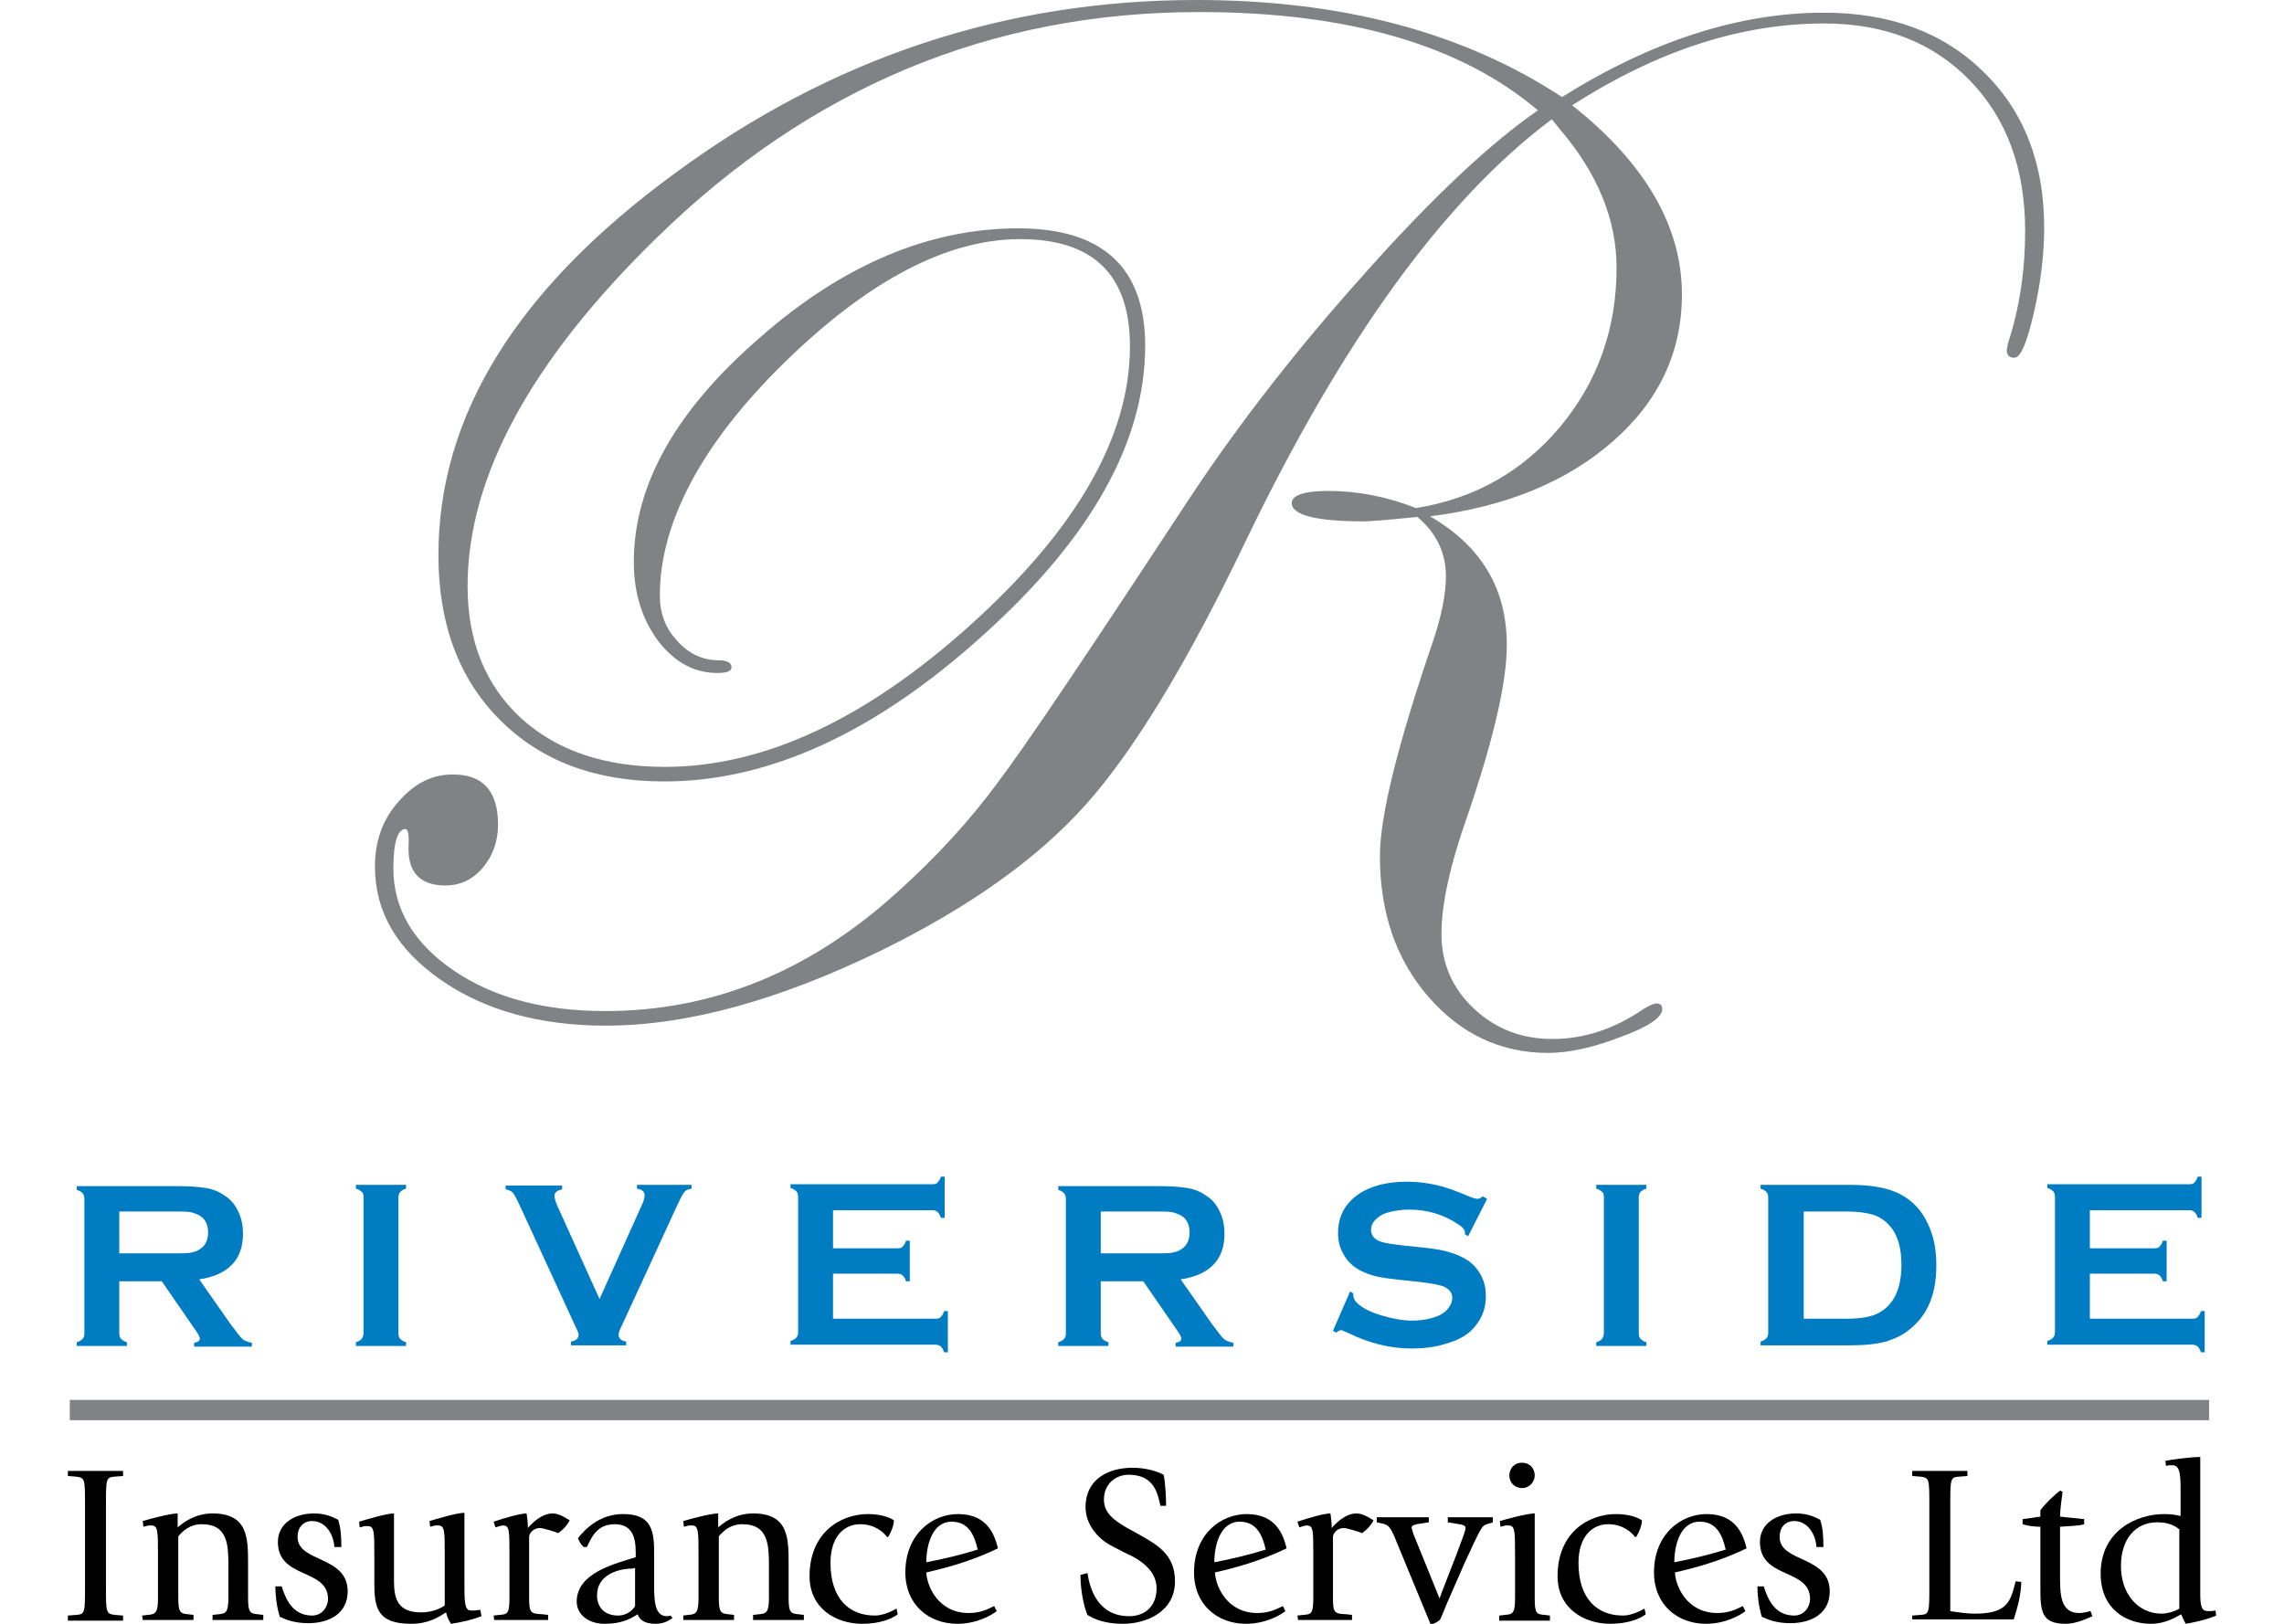 <?xml version="1.0" encoding="utf-8"?>
<!-- Generator: Adobe Illustrator 21.1.0, SVG Export Plug-In . SVG Version: 6.00 Build 0)  -->
<svg version="1.1" id="Layer_1" xmlns="http://www.w3.org/2000/svg" xmlns:xlink="http://www.w3.org/1999/xlink" x="0px" y="0px"
	 viewBox="0 0 360 256" style="enable-background:new 0 0 360 256;" xml:space="preserve">
<style type="text/css">
	.st0{fill:#808285;}
	.st1{fill:#007CC3;}
</style>
<g>
	<path class="st0" d="M322.2,35.9c0,4-0.5,8.5-1.6,13.3s-2.1,7.2-3.1,7.2c-0.8,0-1.2-0.4-1.2-1.2c0-0.2,0.1-0.6,0.2-1.1
		c1.8-5.5,2.7-11.4,2.7-17.7c0-9.8-2.9-17.7-8.7-23.7c-5.8-6-13.5-9-23-9c-13.1,0-26.3,4.3-39.7,12.9c11.5,9.1,17.3,19.1,17.3,29.8
		c0,9.1-3.6,16.8-10.9,23.2c-7.3,6.4-16.9,10.3-28.8,11.8c8.1,4.7,12.1,11.4,12.1,20.3c0,5.9-2.1,14.9-6.2,26.9
		c-2.8,7.9-4.1,14.1-4.1,18.6c0,4.7,1.7,8.6,5.1,11.8c3.4,3.2,7.5,4.8,12.4,4.8c5,0,9.8-1.6,14.3-4.7c1-0.6,1.7-0.9,2.1-0.9
		c0.6,0,0.9,0.3,0.9,0.9c0,1.3-2.2,2.8-6.6,4.4c-4.4,1.7-8.2,2.5-11.4,2.5c-7.5,0-13.8-3-18.9-8.9c-5.1-5.9-7.6-13.3-7.6-22.1
		c0-6.4,2.8-17.6,8.3-33.7c1.4-4.1,2.1-7.6,2.1-10.5c0-3.6-1.5-6.8-4.5-9.3c-4.9,0.5-7.7,0.7-8.4,0.7c-7.6,0-11.4-1-11.4-2.9
		c0-1.2,1.9-1.9,5.8-1.9c4.6,0,9.2,0.9,13.8,2.7c9.3-1.5,16.8-5.8,22.7-12.8c5.9-7.1,8.9-15.4,8.9-25.1c0-7.6-3-14.9-9-21.9
		l-1.2-1.5c-17,12.7-33.1,35-48.3,66.6c-9.2,19.2-17.6,33-25.2,41.5c-7.6,8.5-18.3,16.1-32.1,22.9c-16.2,7.9-30.7,11.9-43.5,11.9
		c-10.4,0-19.1-2.4-26-7.2s-10.4-10.7-10.4-17.9c0-4,1.2-7.4,3.7-10.2c2.5-2.9,5.3-4.3,8.6-4.3c4.7,0,7.1,2.6,7.1,7.9
		c0,2.6-0.8,4.9-2.4,6.8c-1.6,1.9-3.6,2.8-5.9,2.8c-4,0-6-2.1-5.8-6.3c0.1-1.7-0.1-2.6-0.5-2.6c-1.2,0-1.9,2.1-1.9,6.2
		c0,6.4,3.2,11.8,9.5,16.1s14.3,6.4,23.9,6.4c17,0,32.4-6.3,46.2-18.9c6.1-5.5,11.2-11.1,15.5-16.9c4.7-6.2,14.8-21.3,30.5-45.2
		c7.8-11.8,17.1-23.7,27.7-35.5C225.9,31,235,22.5,242.4,17.4C230.3,7.1,212.5,1.9,189,1.9c-32.8,0-61.3,11.9-85.5,35.6
		C83.6,56.9,73.7,75.3,73.7,92.4c0,8.7,2.8,15.6,8.4,20.8c5.6,5.1,13.1,7.7,22.7,7.7c15.6,0,31.7-7.5,48.3-22.5s25-29.6,25-43.8
		c0-11.3-5.8-16.9-17.3-16.9s-23.9,6.5-37.1,19.4S104,82.5,104,93.9c0,2.8,0.9,5.2,2.8,7.2c1.8,2,4,3,6.5,3c1.3,0,2,0.4,2,1.1
		c0,0.6-0.7,0.9-2.2,0.9c-3.7,0-6.8-1.7-9.4-5.1c-2.5-3.4-3.8-7.5-3.8-12.4c0-12.1,6.6-23.9,19.9-35.4C132.9,41.7,146.5,36,160.5,36
		c13.3,0,20,6.2,20,18.5c0,15.1-8.5,30.3-25.5,45.6c-17,15.4-33.8,23.1-50.3,23.1c-10.8,0-19.4-3.2-25.9-9.7s-9.7-15.2-9.7-26
		c0-22,12.4-42,37.3-60.2C131.1,9.1,158.5,0,188.6,0c22.9,0,42.1,5.1,57.6,15.3C260.4,6.4,274.2,2,287.5,2c10.4,0,18.8,3.1,25.1,9.3
		C319,17.5,322.2,25.7,322.2,35.9z"/>
	<g>
		<path class="st1" d="M18.8,201.8v8.4c0,0.4,0.1,0.7,0.3,0.9c0.2,0.2,0.5,0.4,0.9,0.5v0.6h-7.9v-0.6c0.4-0.1,0.7-0.3,0.9-0.5
			s0.3-0.5,0.3-0.8V189c0-0.4-0.1-0.7-0.3-0.9s-0.5-0.4-0.9-0.5V187h15.8c1.9,0,3.4,0.1,4.6,0.3c1.1,0.2,2.1,0.6,2.9,1.2
			c1,0.6,1.7,1.5,2.2,2.6s0.7,2.2,0.7,3.4c0,4.1-2.3,6.5-6.9,7.2l4.9,7c0.9,1.2,1.5,2,1.9,2.4c0.4,0.3,0.9,0.5,1.5,0.6v0.6h-9.1
			v-0.6c0.6-0.1,0.9-0.3,0.9-0.7c0-0.2-0.3-0.8-0.9-1.6l-5.1-7.4h-6.7V201.8z M18.8,197.6h8.5c1.3,0,2.1,0,2.7-0.1
			c0.5-0.1,1-0.2,1.4-0.5c0.9-0.5,1.4-1.4,1.4-2.7s-0.5-2.2-1.4-2.7c-0.4-0.2-0.9-0.4-1.4-0.5s-1.4-0.1-2.7-0.1h-8.5V197.6z"/>
		<path class="st1" d="M57.3,210.1v-21.4c0-0.4-0.1-0.7-0.3-0.8c-0.2-0.2-0.5-0.4-0.9-0.5v-0.6H64v0.6c-0.4,0.1-0.7,0.3-0.9,0.5
			s-0.3,0.5-0.3,0.9v21.4c0,0.4,0.1,0.7,0.3,0.9c0.2,0.2,0.5,0.4,0.9,0.5v0.6h-7.9v-0.6c0.4-0.1,0.7-0.3,0.9-0.5
			C57.2,210.8,57.3,210.5,57.3,210.1z"/>
		<path class="st1" d="M94.5,204.8l6.7-14.9c0.3-0.6,0.4-1.1,0.4-1.5c0-0.5-0.4-0.9-1.2-1v-0.6h8.6v0.6c-0.5,0.1-0.9,0.2-1.1,0.5
			c-0.2,0.2-0.6,0.9-1.1,2l-8.7,18.9c-0.4,0.8-0.6,1.3-0.6,1.6c0,0.6,0.4,1,1.2,1.1v0.6H90v-0.6c0.8-0.1,1.2-0.5,1.2-1.1
			c0-0.2-0.2-0.7-0.6-1.5L81.9,190c-0.5-1.1-0.9-1.8-1.1-2s-0.6-0.4-1.1-0.5v-0.6h8.9v0.6c-0.8,0.2-1.2,0.5-1.2,1
			c0,0.3,0.1,0.8,0.4,1.5L94.5,204.8z"/>
		<path class="st1" d="M131.3,201v6.9h16.2c0.4,0,0.7-0.1,0.8-0.3c0.2-0.2,0.4-0.5,0.5-0.9h0.6v6.5h-0.6c-0.1-0.4-0.3-0.7-0.5-0.9
			c-0.2-0.2-0.5-0.3-0.8-0.3h-22.9v-0.6c0.4-0.1,0.7-0.3,0.9-0.5c0.2-0.2,0.3-0.5,0.3-0.9v-21.3c0-0.4-0.1-0.7-0.3-0.9
			c-0.2-0.2-0.5-0.4-0.9-0.5v-0.6H147c0.4,0,0.7-0.1,0.8-0.3c0.2-0.2,0.4-0.5,0.5-0.9h0.6v6.5h-0.6c-0.1-0.4-0.3-0.7-0.5-0.9
			s-0.5-0.3-0.8-0.3h-15.7v6h10.2c0.4,0,0.7-0.1,0.8-0.3c0.2-0.2,0.4-0.5,0.5-0.9h0.6v6.4h-0.6c-0.1-0.4-0.3-0.7-0.5-0.9
			s-0.5-0.3-0.8-0.3h-10.2V201z"/>
		<path class="st1" d="M173.5,201.8v8.4c0,0.4,0.1,0.7,0.3,0.9c0.2,0.2,0.5,0.4,0.9,0.5v0.6h-7.9v-0.6c0.4-0.1,0.7-0.3,0.9-0.5
			s0.3-0.5,0.3-0.8V189c0-0.4-0.1-0.7-0.3-0.9s-0.5-0.4-0.9-0.5V187h15.8c1.9,0,3.4,0.1,4.6,0.3c1.1,0.2,2.1,0.6,2.9,1.2
			c1,0.6,1.7,1.5,2.2,2.6s0.7,2.2,0.7,3.4c0,4.1-2.3,6.5-6.9,7.2l4.9,7c0.9,1.2,1.5,2,1.9,2.4c0.4,0.3,0.9,0.5,1.5,0.6v0.6h-9.1
			v-0.6c0.6-0.1,0.9-0.3,0.9-0.7c0-0.2-0.3-0.8-0.9-1.6l-5.1-7.4h-6.7V201.8z M173.5,197.6h8.5c1.3,0,2.1,0,2.7-0.1
			c0.5-0.1,1-0.2,1.4-0.5c0.9-0.5,1.4-1.4,1.4-2.7s-0.5-2.2-1.4-2.7c-0.4-0.2-0.9-0.4-1.4-0.5s-1.4-0.1-2.7-0.1h-8.5V197.6z"/>
		<path class="st1" d="M234.4,189l-3,5.9l-0.5-0.3c0-0.1,0-0.2,0-0.3c0-0.4-0.4-0.9-1.1-1.3c-2.2-1.5-4.8-2.3-7.7-2.3
			c-1.3,0-2.5,0.2-3.5,0.5c-0.7,0.2-1.3,0.6-1.8,1.1s-0.7,1-0.7,1.6c0,0.9,0.6,1.6,1.7,1.9c0.6,0.2,1.9,0.4,3.8,0.6l2.9,0.3
			c1.7,0.2,3.1,0.4,4.2,0.8c1.1,0.3,2,0.8,2.8,1.3c0.8,0.6,1.5,1.4,2,2.4s0.7,2,0.7,3.2c0,1.8-0.6,3.4-1.7,4.7
			c-1,1.3-2.6,2.2-4.8,2.8c-1.6,0.5-3.4,0.7-5.2,0.7c-3.3,0-6.6-0.8-9.9-2.4c-0.7-0.3-1.1-0.5-1.2-0.5c-0.2,0-0.4,0.1-0.8,0.4
			l-0.5-0.3l2.7-6.2l0.5,0.3c0,0.1,0,0.2,0,0.2c0,0.6,0.3,1.1,0.8,1.5c0.8,0.7,2,1.3,3.7,1.8s3.3,0.8,4.8,0.8c1.6,0,3-0.3,4.2-0.8
			c0.6-0.3,1.2-0.7,1.5-1.2c0.4-0.5,0.6-1,0.6-1.6c0-0.8-0.5-1.4-1.4-1.8c-0.6-0.2-1.9-0.5-3.8-0.7l-2.8-0.3
			c-1.9-0.2-3.3-0.4-4.1-0.6c-0.8-0.2-1.6-0.5-2.4-0.9c-1.1-0.6-2-1.4-2.6-2.5c-0.6-1-0.9-2.1-0.9-3.4c0-2.1,0.7-3.9,2.2-5.3
			c1.9-1.8,4.8-2.8,8.7-2.8c1.6,0,3.1,0.2,4.5,0.5s3.1,0.9,5.2,1.8c0.7,0.3,1.2,0.4,1.3,0.4c0.3,0,0.6-0.1,0.9-0.4L234.4,189z"/>
		<path class="st1" d="M252.8,210.1v-21.4c0-0.4-0.1-0.7-0.3-0.8c-0.2-0.2-0.5-0.4-0.9-0.5v-0.6h7.9v0.6c-0.4,0.1-0.7,0.3-0.9,0.5
			c-0.2,0.2-0.3,0.5-0.3,0.9v21.4c0,0.4,0.1,0.7,0.3,0.9c0.2,0.2,0.5,0.4,0.9,0.5v0.6h-7.9v-0.6c0.4-0.1,0.7-0.3,0.9-0.5
			C252.7,210.8,252.8,210.5,252.8,210.1z"/>
		<path class="st1" d="M278.7,210.1v-21.3c0-0.4-0.1-0.7-0.3-0.9c-0.2-0.2-0.5-0.4-0.9-0.5v-0.6h14.1c3.1,0,5.4,0.4,7.1,1.1
			c2.4,1,4.1,2.7,5.2,5.1c0.9,1.9,1.3,4,1.3,6.5c0,4.4-1.3,7.7-4,9.9c-1.1,1-2.4,1.6-3.9,2.1c-1.5,0.4-3.4,0.6-5.7,0.6h-14.1v-0.6
			c0.4-0.1,0.7-0.3,0.9-0.5C278.6,210.8,278.7,210.5,278.7,210.1z M284.2,207.9h6.9c2.2,0,3.9-0.3,5-0.9c2.4-1.3,3.6-3.8,3.6-7.6
			c0-2.7-0.6-4.8-1.9-6.2c-0.7-0.8-1.6-1.4-2.6-1.7s-2.4-0.5-4-0.5h-6.9v16.9H284.2z"/>
		<path class="st1" d="M329.4,201v6.9h16.2c0.4,0,0.7-0.1,0.8-0.3c0.2-0.2,0.4-0.5,0.5-0.9h0.6v6.5h-0.6c-0.1-0.4-0.3-0.7-0.5-0.9
			c-0.2-0.2-0.5-0.3-0.8-0.3h-22.9v-0.6c0.4-0.1,0.7-0.3,0.9-0.5c0.2-0.2,0.3-0.5,0.3-0.9v-21.3c0-0.4-0.1-0.7-0.3-0.9
			c-0.2-0.2-0.5-0.4-0.9-0.5v-0.6h22.4c0.4,0,0.7-0.1,0.8-0.3c0.2-0.2,0.4-0.5,0.5-0.9h0.6v6.5h-0.6c-0.1-0.4-0.3-0.7-0.5-0.9
			s-0.5-0.3-0.8-0.3h-15.7v6h10.2c0.4,0,0.7-0.1,0.8-0.3c0.2-0.2,0.4-0.5,0.5-0.9h0.6v6.4h-0.6c-0.1-0.4-0.3-0.7-0.5-0.9
			s-0.5-0.3-0.8-0.3h-10.2V201z"/>
	</g>
	<g>
		<path d="M10.7,254.7l1.3-0.1c1.4-0.1,1.4-0.3,1.4-4.7v-12.4c0-4.4,0-4.5-1.4-4.7l-1.3-0.1v-0.8h8.7v0.8l-1.3,0.1
			c-1.4,0.1-1.4,0.3-1.4,4.7v12.4c0,4.4,0,4.5,1.4,4.7l1.3,0.1v0.8h-8.7V254.7z"/>
		<path d="M22.4,254.7l0.9-0.1c1.2-0.1,1.6-0.3,1.6-2.6v-7c0-3.5,0-4.5-1-4.5c-0.2,0-0.4,0-0.5,0l-0.8,0.2l-0.1-0.9
			c1-0.3,4.3-1.2,5.5-1.2v2.2c0.8-0.7,2.7-2.2,5.5-2.2c5.6,0,5.6,3.9,5.6,8v5.3c0,2.3,0.3,2.5,1.6,2.6l0.8,0.1v0.8h-8v-0.8l0.9-0.1
			c1.2-0.1,1.6-0.3,1.6-2.6v-4.8c0-3.4,0-6.8-4.2-6.8c-1.9,0-3,1.1-3.7,1.9v9.7c0,2.3,0.3,2.5,1.6,2.6l0.8,0.1v0.8h-8L22.4,254.7
			L22.4,254.7z"/>
		<path d="M52.7,244c0-1.6-1.1-4.2-3.5-4.2c-1.4,0-2.3,1-2.3,2.5c0,4.1,7.9,2.9,7.9,8.6c0,3.4-2.8,5-6.2,5c-2.3,0-3.6-0.6-4.5-1
			c-0.5-1.6-0.7-3.4-0.7-4.8h1c0.7,2.3,1.9,4.6,4.8,4.6c1.6,0,2.5-1.4,2.5-2.6c0-4.9-7.9-3.1-7.9-9c0-2.9,2.6-4.5,5.7-4.5
			c1.9,0,3,0.6,3.8,1c0.4,1.3,0.5,2.4,0.5,4.3h-1.1V244z"/>
		<path d="M75.9,254.8c-1.6,0.6-2.9,0.9-4.8,1.2c-0.3-0.4-0.6-1-0.8-1.8c-1.1,0.7-2.7,1.8-5.5,1.8c-5.3,0-5.8-2.5-5.8-6.4v-4.5
			c0-3.5,0-4.5-1-4.5c-0.2,0-0.4,0-0.5,0l-0.8,0.2l-0.1-0.9c1-0.3,4.3-1.3,5.5-1.3v10.7c0,2.9,0.7,4.9,4.3,4.9
			c1.8,0,3.2-0.7,3.7-1.1V245c0-3.5,0-4.5-1-4.5c-0.2,0-0.4,0-0.5,0l-0.8,0.2l-0.1-0.9c1-0.3,4.3-1.3,5.5-1.3v10.9c0,3,0,4.5,1,4.5
			c0.1,0,0.4,0,0.6,0l0.9-0.1L75.9,254.8z"/>
		<path d="M77.8,254.7l0.9-0.1c1.2-0.1,1.6-0.1,1.6-2.6v-7c0-3.7,0-4.5-1-4.5c-0.3,0-0.6,0.1-0.9,0.2l-0.3,0.1l-0.3-0.9
			c1.8-0.6,4.2-1.3,5.2-1.3c0.1,0.6,0.2,1.4,0.2,2.3c0.5-0.6,2.1-2.3,3.9-2.3c1.1,0,2.2,0.8,2.7,1.1c-0.5,0.9-1,1.4-1.8,2
			c-0.5-0.2-2.4-0.8-2.9-0.8c-1.1,0-1.7,0.9-1.7,1.4v9.6c0,2.5,0.3,2.5,2.2,2.6l0.8,0.1v0.8h-8.5L77.8,254.7L77.8,254.7z"/>
		<path d="M106,255.1c-0.5,0.3-1.2,0.9-2.7,0.9c-1.8,0-2.5-0.7-2.8-1.5c-1.1,0.7-2.5,1.5-5.2,1.5c-2.6,0-4.4-1.5-4.4-3.5
			c0-4.6,6.2-6,9.3-7v-0.8c0-2.4-0.6-4.4-3.3-4.4c-2.9,0-3.7,2.2-4.4,3.6H92c-0.4-0.4-0.7-0.8-0.9-1.4c1.1-1.4,3.4-3.8,7.1-3.8
			c4.1,0,4.9,2.1,4.9,5.8v5.1c0,2.5,0,5.2,2,5.2c0.4,0,0.5-0.1,0.6-0.1L106,255.1z M99.6,247.3c-2,0-5.5,0.9-5.5,4.2
			c0,2,1.3,3.2,3.3,3.2c1.6,0,2.5-1.1,2.7-1.5v-6L99.6,247.3L99.6,247.3z"/>
		<path d="M107.6,254.7l0.9-0.1c1.2-0.1,1.6-0.3,1.6-2.6v-7c0-3.5,0-4.5-1-4.5c-0.2,0-0.4,0-0.5,0l-0.8,0.2l-0.1-0.9
			c1-0.3,4.3-1.2,5.5-1.2v2.2c0.8-0.7,2.7-2.2,5.5-2.2c5.6,0,5.6,3.9,5.6,8v5.3c0,2.3,0.3,2.5,1.6,2.6l0.8,0.1v0.8h-8v-0.8l0.9-0.1
			c1.2-0.1,1.6-0.3,1.6-2.6v-4.8c0-3.4,0-6.8-4.2-6.8c-1.9,0-3,1.1-3.7,1.9v9.7c0,2.3,0.3,2.5,1.6,2.6l0.8,0.1v0.8h-8v-0.7H107.6z"
			/>
		<path d="M141.5,254.5c-0.9,0.7-2.8,1.5-5.6,1.5c-4.1,0-8.3-2.4-8.3-7.5c0-6.9,4.9-9.8,9.2-9.8c1.7,0,3.3,0.4,4.1,1
			c0,0.7-0.4,1.8-0.9,2.6h-0.2c-0.5-0.7-1.9-2-4.2-2c-2.6,0-4.7,2-4.7,6.1c0,5.6,2.9,8.3,7,8.3c1.4,0,2.9-0.8,3.4-1.1L141.5,254.5z"
			/>
		<path d="M157.1,254c-0.6,0.5-3,2-6.2,2c-4.5,0-8.2-3-8.2-8.1c0-6,4.2-9.2,8.3-9.2c4.8,0,5.8,3.5,6.3,5.4c-4.1,2-8.2,3.1-11.3,3.8
			c0.1,2.2,1.9,6.4,6.7,6.4c2.2,0,3.5-0.9,4-1.1L157.1,254z M146,246.3c2.6-0.5,5.6-1.2,8.1-2c-0.5-2.2-1.4-4.4-4.1-4.4
			C146.9,239.9,146,243.7,146,246.3z"/>
	</g>
	<g>
		<path d="M179.5,241.9c2.8,1.6,5.7,3.1,5.7,7.4c0,4.8-4.5,6.7-8.2,6.7c-2.8,0-4.5-0.7-5.6-1.4c-0.6-1.4-1.1-4-1.1-6.3l1.1-0.3
			c0.4,2.6,1.7,6.8,6.6,6.8c2.5,0,4.3-1.6,4.3-4.4c0-2.6-2.2-4.4-5-5.6l-2.3-1.2c-2-1.1-3.9-3.3-3.9-6c0-4.4,3.6-6.2,7.4-6.2
			c2.2,0,4,0.6,4.9,1.1c0.3,1.1,0.4,4,0.4,4.9h-0.9c-0.4-1.8-0.9-4.9-5-4.9c-2.1,0-3.9,1.5-3.9,3.9c0,2.1,1.5,3.2,3.5,4.4
			L179.5,241.9z"/>
		<path d="M202.6,254c-0.6,0.5-3,2-6.2,2c-4.5,0-8.2-3-8.2-8.1c0-6,4.2-9.2,8.3-9.2c4.8,0,5.8,3.5,6.3,5.4c-4.1,2-8.2,3.1-11.3,3.8
			c0.1,2.2,1.9,6.4,6.7,6.4c2.2,0,3.5-0.9,4-1.1L202.6,254z M191.4,246.3c2.6-0.5,5.6-1.2,8.1-2c-0.5-2.2-1.4-4.4-4.1-4.4
			C192.3,239.9,191.4,243.7,191.4,246.3z"/>
		<path d="M204.5,254.7l0.9-0.1c1.2-0.1,1.6-0.1,1.6-2.6v-7c0-3.7,0-4.5-1-4.5c-0.3,0-0.6,0.1-0.9,0.2l-0.3,0.1l-0.3-0.9
			c1.8-0.6,4.2-1.3,5.2-1.3c0.1,0.6,0.2,1.4,0.2,2.3c0.5-0.6,2.1-2.3,3.9-2.3c1.1,0,2.2,0.8,2.7,1.1c-0.5,0.9-1,1.4-1.8,2
			c-0.5-0.2-2.4-0.8-2.9-0.8c-1.1,0-1.7,0.9-1.7,1.4v9.6c0,2.5,0.3,2.5,2.2,2.6l0.8,0.1v0.8h-8.5L204.5,254.7L204.5,254.7z"/>
		<path d="M219.8,242.3c-0.7-1.6-1-1.9-1.9-2.1L217,240v-0.8h8.2v0.8l-1.3,0.2c-0.9,0.1-1.4,0.3-1.4,0.6c0,0.2,0.2,0.7,0.3,1.1
			l4.1,10.1c0.3-0.9,1.2-3.1,2.5-6.5c1.1-2.9,1.6-4.2,1.6-4.6s-0.4-0.5-1-0.6l-1.8-0.3v-0.8h7.1v0.8l-0.6,0.2
			c-0.4,0.1-0.7,0.2-0.9,0.4c-0.6,0.5-2.4,4.7-2.9,5.7l-2.1,4.8c-1,2.2-1.6,3.9-1.8,4.2c-0.2,0.3-1.1,0.8-1.5,0.8L219.8,242.3z"/>
		<path d="M236.3,254.7l0.9-0.1c1.2-0.1,1.6-0.2,1.6-2.6v-7c0-3.5,0-4.5-1-4.5c-0.2,0-0.4,0-0.5,0l-0.8,0.2l-0.1-0.9
			c1-0.3,4.3-1.2,5.5-1.2V252c0,2.4,0.3,2.5,1.6,2.6l0.8,0.1v0.8h-8V254.7z M237.9,232.6c0-1.1,0.8-2,2-2s2,0.9,2,2c0,1-0.8,2-2,2
			S237.9,233.7,237.9,232.6z"/>
		<path d="M259.4,254.5c-0.9,0.7-2.8,1.5-5.6,1.5c-4.1,0-8.3-2.4-8.3-7.5c0-6.9,4.9-9.8,9.2-9.8c1.7,0,3.3,0.4,4.1,1
			c0,0.7-0.4,1.8-0.9,2.6h-0.2c-0.5-0.7-1.9-2-4.2-2c-2.6,0-4.7,2-4.7,6.1c0,5.6,2.9,8.3,7,8.3c1.4,0,2.9-0.8,3.4-1.1L259.4,254.5z"
			/>
		<path d="M275.1,254c-0.6,0.5-3,2-6.2,2c-4.5,0-8.2-3-8.2-8.1c0-6,4.2-9.2,8.3-9.2c4.8,0,5.8,3.5,6.3,5.4c-4.1,2-8.2,3.1-11.3,3.8
			c0.1,2.2,1.9,6.4,6.7,6.4c2.2,0,3.5-0.9,4-1.1L275.1,254z M263.9,246.3c2.6-0.5,5.6-1.2,8.1-2c-0.5-2.2-1.4-4.4-4.1-4.4
			C264.8,239.9,263.9,243.7,263.9,246.3z"/>
		<path d="M286.3,244c0-1.6-1.1-4.2-3.5-4.2c-1.4,0-2.3,1-2.3,2.5c0,4.1,7.9,2.9,7.9,8.6c0,3.4-2.8,5-6.2,5c-2.3,0-3.6-0.6-4.5-1
			c-0.5-1.6-0.7-3.4-0.7-4.8h1c0.7,2.3,1.9,4.6,4.8,4.6c1.6,0,2.5-1.4,2.5-2.6c0-4.9-7.9-3.1-7.9-9c0-2.9,2.6-4.5,5.7-4.5
			c1.9,0,3,0.6,3.8,1c0.4,1.3,0.5,2.4,0.5,4.3h-1.1V244z"/>
	</g>
	<g>
		<path d="M301.4,254.7l1.3-0.1c1.4-0.1,1.4-0.3,1.4-4.7v-12.4c0-4.4,0-4.5-1.4-4.7l-1.3-0.1v-0.8h8.7v0.8l-1.3,0.1
			c-1.4,0.1-1.4,0.3-1.4,4.7V254c1.3,0.2,2.6,0.4,3.9,0.4c5.3,0,5.6-2.1,6.4-5.1l0.9,0.1c-0.1,2.3-0.6,4-1.2,5.9h-16V254.7z"/>
		<path d="M329.8,254.8c-0.5,0.2-2.4,1.2-4.2,1.2c-3.9,0-4-2-4-5.9v-9.4c-0.8,0-1.9-0.1-2.8-0.4v-0.8c0.9-0.1,2-0.3,2.8-0.4v-1
			c0.9-1.2,2.1-2.3,3.1-3.1l0.4,0.2c-0.1,0.7-0.4,2.9-0.4,3.9c1,0.1,2.9,0.3,3.8,0.4v0.8c-0.9,0.3-2.8,0.3-3.8,0.4v7.7
			c0,2.8,0,5.9,3,5.9c0.7,0,1.4-0.2,1.8-0.3L329.8,254.8z"/>
		<path d="M349.3,254.7c-1.6,0.7-3.6,1.1-4.8,1.3c-0.2-0.4-0.5-1-0.7-1.5c-0.8,0.4-2.4,1.5-4.8,1.5c-3.7,0-7.9-2.2-7.9-7.9
			c0-6.8,5.7-9.4,10-9.4c0.9,0,1.8,0.1,2.6,0.3v-3.5c0-2.8,0-4.5-1.3-4.5c-0.2,0-0.4,0-0.5,0l-0.5,0.1l-0.1-0.8
			c1.1-0.2,4-0.6,5.5-0.6v21.6c0,1.9,0.2,2.7,1.2,2.7c0.1,0,0.4,0,0.6,0l0.6-0.1L349.3,254.7z M343.6,241.2c-0.9-0.8-2-1.2-3.6-1.2
			c-3.3,0-5.7,2.5-5.7,6.9c0,4.5,2.8,7.5,6.4,7.5c1.1,0,2.4-0.5,2.8-0.8v-12.4H343.6z"/>
	</g>
	<rect x="11" y="220.7" class="st0" width="337.2" height="3.2"/>
</g>
</svg>
